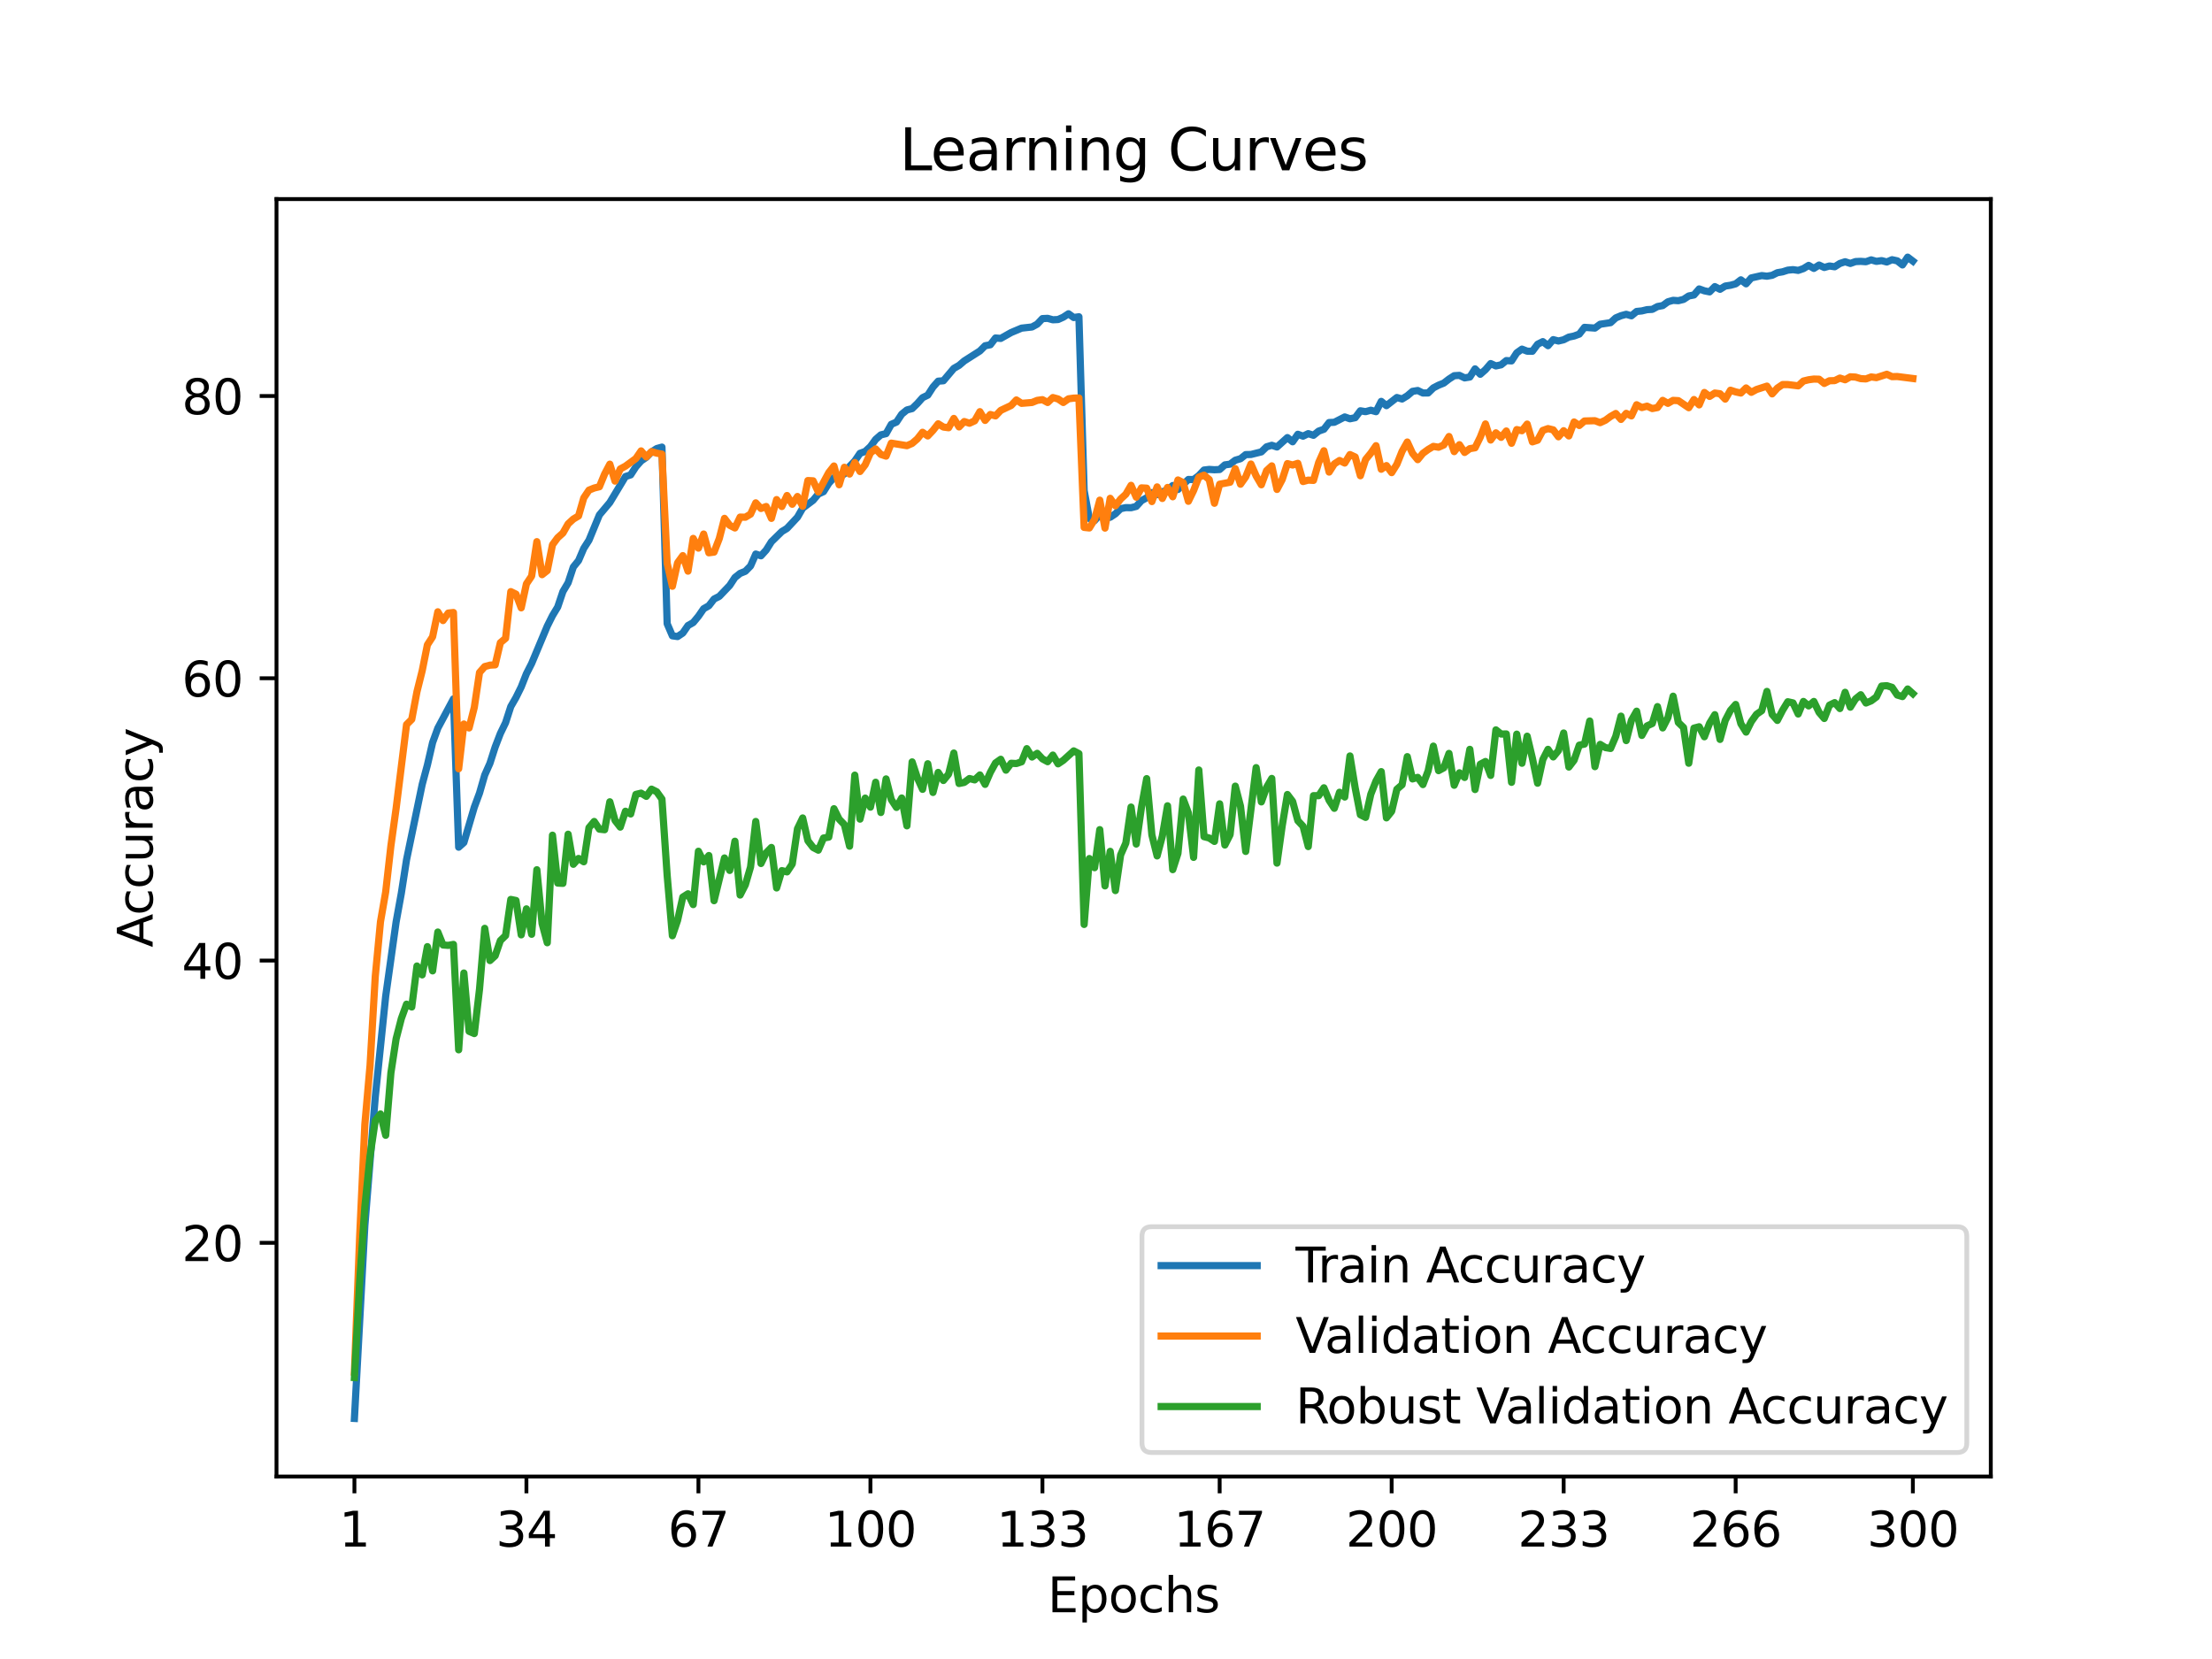 <?xml version="1.0" encoding="utf-8" standalone="no"?>
<!DOCTYPE svg PUBLIC "-//W3C//DTD SVG 1.1//EN"
  "http://www.w3.org/Graphics/SVG/1.1/DTD/svg11.dtd">
<svg xmlns:xlink="http://www.w3.org/1999/xlink" width="460.8pt" height="345.6pt" viewBox="0 0 460.8 345.6" xmlns="http://www.w3.org/2000/svg" version="1.1">
 <defs>
  <style type="text/css">*{stroke-linejoin: round; stroke-linecap: butt}</style>
 </defs>
 <g id="figure_1">
  <g id="patch_1">
   <path d="M 0 345.6 
L 460.8 345.6 
L 460.8 0 
L 0 0 
z
" style="fill: #ffffff"/>
  </g>
  <g id="axes_1">
   <g id="patch_2">
    <path d="M 57.6 307.584 
L 414.72 307.584 
L 414.72 41.472 
L 57.6 41.472 
z
" style="fill: #ffffff"/>
   </g>
   <g id="matplotlib.axis_1">
    <g id="xtick_1">
     <g id="line2d_1">
      <defs>
       <path id="m9a581bf7ee" d="M 0 0 
L 0 3.5 
" style="stroke: #000000; stroke-width: 0.8"/>
      </defs>
      <g>
       <use xlink:href="#m9a581bf7ee" x="73.833" y="307.584" style="stroke: #000000; stroke-width: 0.8"/>
      </g>
     </g>
     <g id="text_1">
      <!-- 1 -->
      <g transform="translate(70.651 322.182) scale(0.1 -0.1)">
       <defs>
        <path id="DejaVuSans-31" d="M 794 531 
L 1825 531 
L 1825 4091 
L 703 3866 
L 703 4441 
L 1819 4666 
L 2450 4666 
L 2450 531 
L 3481 531 
L 3481 0 
L 794 0 
L 794 531 
z
" transform="scale(0.016)"/>
       </defs>
       <use xlink:href="#DejaVuSans-31"/>
      </g>
     </g>
    </g>
    <g id="xtick_2">
     <g id="line2d_2">
      <g>
       <use xlink:href="#m9a581bf7ee" x="109.664" y="307.584" style="stroke: #000000; stroke-width: 0.8"/>
      </g>
     </g>
     <g id="text_2">
      <!-- 34 -->
      <g transform="translate(103.302 322.182) scale(0.1 -0.1)">
       <defs>
        <path id="DejaVuSans-33" d="M 2597 2516 
Q 3050 2419 3304 2112 
Q 3559 1806 3559 1356 
Q 3559 666 3084 287 
Q 2609 -91 1734 -91 
Q 1441 -91 1130 -33 
Q 819 25 488 141 
L 488 750 
Q 750 597 1062 519 
Q 1375 441 1716 441 
Q 2309 441 2620 675 
Q 2931 909 2931 1356 
Q 2931 1769 2642 2001 
Q 2353 2234 1838 2234 
L 1294 2234 
L 1294 2753 
L 1863 2753 
Q 2328 2753 2575 2939 
Q 2822 3125 2822 3475 
Q 2822 3834 2567 4026 
Q 2313 4219 1838 4219 
Q 1578 4219 1281 4162 
Q 984 4106 628 3988 
L 628 4550 
Q 988 4650 1302 4700 
Q 1616 4750 1894 4750 
Q 2613 4750 3031 4423 
Q 3450 4097 3450 3541 
Q 3450 3153 3228 2886 
Q 3006 2619 2597 2516 
z
" transform="scale(0.016)"/>
        <path id="DejaVuSans-34" d="M 2419 4116 
L 825 1625 
L 2419 1625 
L 2419 4116 
z
M 2253 4666 
L 3047 4666 
L 3047 1625 
L 3713 1625 
L 3713 1100 
L 3047 1100 
L 3047 0 
L 2419 0 
L 2419 1100 
L 313 1100 
L 313 1709 
L 2253 4666 
z
" transform="scale(0.016)"/>
       </defs>
       <use xlink:href="#DejaVuSans-33"/>
       <use xlink:href="#DejaVuSans-34" x="63.623"/>
      </g>
     </g>
    </g>
    <g id="xtick_3">
     <g id="line2d_3">
      <g>
       <use xlink:href="#m9a581bf7ee" x="145.496" y="307.584" style="stroke: #000000; stroke-width: 0.8"/>
      </g>
     </g>
     <g id="text_3">
      <!-- 67 -->
      <g transform="translate(139.133 322.182) scale(0.1 -0.1)">
       <defs>
        <path id="DejaVuSans-36" d="M 2113 2584 
Q 1688 2584 1439 2293 
Q 1191 2003 1191 1497 
Q 1191 994 1439 701 
Q 1688 409 2113 409 
Q 2538 409 2786 701 
Q 3034 994 3034 1497 
Q 3034 2003 2786 2293 
Q 2538 2584 2113 2584 
z
M 3366 4563 
L 3366 3988 
Q 3128 4100 2886 4159 
Q 2644 4219 2406 4219 
Q 1781 4219 1451 3797 
Q 1122 3375 1075 2522 
Q 1259 2794 1537 2939 
Q 1816 3084 2150 3084 
Q 2853 3084 3261 2657 
Q 3669 2231 3669 1497 
Q 3669 778 3244 343 
Q 2819 -91 2113 -91 
Q 1303 -91 875 529 
Q 447 1150 447 2328 
Q 447 3434 972 4092 
Q 1497 4750 2381 4750 
Q 2619 4750 2861 4703 
Q 3103 4656 3366 4563 
z
" transform="scale(0.016)"/>
        <path id="DejaVuSans-37" d="M 525 4666 
L 3525 4666 
L 3525 4397 
L 1831 0 
L 1172 0 
L 2766 4134 
L 525 4134 
L 525 4666 
z
" transform="scale(0.016)"/>
       </defs>
       <use xlink:href="#DejaVuSans-36"/>
       <use xlink:href="#DejaVuSans-37" x="63.623"/>
      </g>
     </g>
    </g>
    <g id="xtick_4">
     <g id="line2d_4">
      <g>
       <use xlink:href="#m9a581bf7ee" x="181.327" y="307.584" style="stroke: #000000; stroke-width: 0.8"/>
      </g>
     </g>
     <g id="text_4">
      <!-- 100 -->
      <g transform="translate(171.783 322.182) scale(0.1 -0.1)">
       <defs>
        <path id="DejaVuSans-30" d="M 2034 4250 
Q 1547 4250 1301 3770 
Q 1056 3291 1056 2328 
Q 1056 1369 1301 889 
Q 1547 409 2034 409 
Q 2525 409 2770 889 
Q 3016 1369 3016 2328 
Q 3016 3291 2770 3770 
Q 2525 4250 2034 4250 
z
M 2034 4750 
Q 2819 4750 3233 4129 
Q 3647 3509 3647 2328 
Q 3647 1150 3233 529 
Q 2819 -91 2034 -91 
Q 1250 -91 836 529 
Q 422 1150 422 2328 
Q 422 3509 836 4129 
Q 1250 4750 2034 4750 
z
" transform="scale(0.016)"/>
       </defs>
       <use xlink:href="#DejaVuSans-31"/>
       <use xlink:href="#DejaVuSans-30" x="63.623"/>
       <use xlink:href="#DejaVuSans-30" x="127.246"/>
      </g>
     </g>
    </g>
    <g id="xtick_5">
     <g id="line2d_5">
      <g>
       <use xlink:href="#m9a581bf7ee" x="217.158" y="307.584" style="stroke: #000000; stroke-width: 0.8"/>
      </g>
     </g>
     <g id="text_5">
      <!-- 133 -->
      <g transform="translate(207.615 322.182) scale(0.1 -0.1)">
       <use xlink:href="#DejaVuSans-31"/>
       <use xlink:href="#DejaVuSans-33" x="63.623"/>
       <use xlink:href="#DejaVuSans-33" x="127.246"/>
      </g>
     </g>
    </g>
    <g id="xtick_6">
     <g id="line2d_6">
      <g>
       <use xlink:href="#m9a581bf7ee" x="254.076" y="307.584" style="stroke: #000000; stroke-width: 0.8"/>
      </g>
     </g>
     <g id="text_6">
      <!-- 167 -->
      <g transform="translate(244.532 322.182) scale(0.1 -0.1)">
       <use xlink:href="#DejaVuSans-31"/>
       <use xlink:href="#DejaVuSans-36" x="63.623"/>
       <use xlink:href="#DejaVuSans-37" x="127.246"/>
      </g>
     </g>
    </g>
    <g id="xtick_7">
     <g id="line2d_7">
      <g>
       <use xlink:href="#m9a581bf7ee" x="289.907" y="307.584" style="stroke: #000000; stroke-width: 0.8"/>
      </g>
     </g>
     <g id="text_7">
      <!-- 200 -->
      <g transform="translate(280.363 322.182) scale(0.1 -0.1)">
       <defs>
        <path id="DejaVuSans-32" d="M 1228 531 
L 3431 531 
L 3431 0 
L 469 0 
L 469 531 
Q 828 903 1448 1529 
Q 2069 2156 2228 2338 
Q 2531 2678 2651 2914 
Q 2772 3150 2772 3378 
Q 2772 3750 2511 3984 
Q 2250 4219 1831 4219 
Q 1534 4219 1204 4116 
Q 875 4013 500 3803 
L 500 4441 
Q 881 4594 1212 4672 
Q 1544 4750 1819 4750 
Q 2544 4750 2975 4387 
Q 3406 4025 3406 3419 
Q 3406 3131 3298 2873 
Q 3191 2616 2906 2266 
Q 2828 2175 2409 1742 
Q 1991 1309 1228 531 
z
" transform="scale(0.016)"/>
       </defs>
       <use xlink:href="#DejaVuSans-32"/>
       <use xlink:href="#DejaVuSans-30" x="63.623"/>
       <use xlink:href="#DejaVuSans-30" x="127.246"/>
      </g>
     </g>
    </g>
    <g id="xtick_8">
     <g id="line2d_8">
      <g>
       <use xlink:href="#m9a581bf7ee" x="325.739" y="307.584" style="stroke: #000000; stroke-width: 0.8"/>
      </g>
     </g>
     <g id="text_8">
      <!-- 233 -->
      <g transform="translate(316.195 322.182) scale(0.1 -0.1)">
       <use xlink:href="#DejaVuSans-32"/>
       <use xlink:href="#DejaVuSans-33" x="63.623"/>
       <use xlink:href="#DejaVuSans-33" x="127.246"/>
      </g>
     </g>
    </g>
    <g id="xtick_9">
     <g id="line2d_9">
      <g>
       <use xlink:href="#m9a581bf7ee" x="361.57" y="307.584" style="stroke: #000000; stroke-width: 0.8"/>
      </g>
     </g>
     <g id="text_9">
      <!-- 266 -->
      <g transform="translate(352.026 322.182) scale(0.1 -0.1)">
       <use xlink:href="#DejaVuSans-32"/>
       <use xlink:href="#DejaVuSans-36" x="63.623"/>
       <use xlink:href="#DejaVuSans-36" x="127.246"/>
      </g>
     </g>
    </g>
    <g id="xtick_10">
     <g id="line2d_10">
      <g>
       <use xlink:href="#m9a581bf7ee" x="398.487" y="307.584" style="stroke: #000000; stroke-width: 0.8"/>
      </g>
     </g>
     <g id="text_10">
      <!-- 300 -->
      <g transform="translate(388.944 322.182) scale(0.1 -0.1)">
       <use xlink:href="#DejaVuSans-33"/>
       <use xlink:href="#DejaVuSans-30" x="63.623"/>
       <use xlink:href="#DejaVuSans-30" x="127.246"/>
      </g>
     </g>
    </g>
    <g id="text_11">
     <!-- Epochs -->
     <g transform="translate(218.244 335.861) scale(0.1 -0.1)">
      <defs>
       <path id="DejaVuSans-45" d="M 628 4666 
L 3578 4666 
L 3578 4134 
L 1259 4134 
L 1259 2753 
L 3481 2753 
L 3481 2222 
L 1259 2222 
L 1259 531 
L 3634 531 
L 3634 0 
L 628 0 
L 628 4666 
z
" transform="scale(0.016)"/>
       <path id="DejaVuSans-70" d="M 1159 525 
L 1159 -1331 
L 581 -1331 
L 581 3500 
L 1159 3500 
L 1159 2969 
Q 1341 3281 1617 3432 
Q 1894 3584 2278 3584 
Q 2916 3584 3314 3078 
Q 3713 2572 3713 1747 
Q 3713 922 3314 415 
Q 2916 -91 2278 -91 
Q 1894 -91 1617 61 
Q 1341 213 1159 525 
z
M 3116 1747 
Q 3116 2381 2855 2742 
Q 2594 3103 2138 3103 
Q 1681 3103 1420 2742 
Q 1159 2381 1159 1747 
Q 1159 1113 1420 752 
Q 1681 391 2138 391 
Q 2594 391 2855 752 
Q 3116 1113 3116 1747 
z
" transform="scale(0.016)"/>
       <path id="DejaVuSans-6f" d="M 1959 3097 
Q 1497 3097 1228 2736 
Q 959 2375 959 1747 
Q 959 1119 1226 758 
Q 1494 397 1959 397 
Q 2419 397 2687 759 
Q 2956 1122 2956 1747 
Q 2956 2369 2687 2733 
Q 2419 3097 1959 3097 
z
M 1959 3584 
Q 2709 3584 3137 3096 
Q 3566 2609 3566 1747 
Q 3566 888 3137 398 
Q 2709 -91 1959 -91 
Q 1206 -91 779 398 
Q 353 888 353 1747 
Q 353 2609 779 3096 
Q 1206 3584 1959 3584 
z
" transform="scale(0.016)"/>
       <path id="DejaVuSans-63" d="M 3122 3366 
L 3122 2828 
Q 2878 2963 2633 3030 
Q 2388 3097 2138 3097 
Q 1578 3097 1268 2742 
Q 959 2388 959 1747 
Q 959 1106 1268 751 
Q 1578 397 2138 397 
Q 2388 397 2633 464 
Q 2878 531 3122 666 
L 3122 134 
Q 2881 22 2623 -34 
Q 2366 -91 2075 -91 
Q 1284 -91 818 406 
Q 353 903 353 1747 
Q 353 2603 823 3093 
Q 1294 3584 2113 3584 
Q 2378 3584 2631 3529 
Q 2884 3475 3122 3366 
z
" transform="scale(0.016)"/>
       <path id="DejaVuSans-68" d="M 3513 2113 
L 3513 0 
L 2938 0 
L 2938 2094 
Q 2938 2591 2744 2837 
Q 2550 3084 2163 3084 
Q 1697 3084 1428 2787 
Q 1159 2491 1159 1978 
L 1159 0 
L 581 0 
L 581 4863 
L 1159 4863 
L 1159 2956 
Q 1366 3272 1645 3428 
Q 1925 3584 2291 3584 
Q 2894 3584 3203 3211 
Q 3513 2838 3513 2113 
z
" transform="scale(0.016)"/>
       <path id="DejaVuSans-73" d="M 2834 3397 
L 2834 2853 
Q 2591 2978 2328 3040 
Q 2066 3103 1784 3103 
Q 1356 3103 1142 2972 
Q 928 2841 928 2578 
Q 928 2378 1081 2264 
Q 1234 2150 1697 2047 
L 1894 2003 
Q 2506 1872 2764 1633 
Q 3022 1394 3022 966 
Q 3022 478 2636 193 
Q 2250 -91 1575 -91 
Q 1294 -91 989 -36 
Q 684 19 347 128 
L 347 722 
Q 666 556 975 473 
Q 1284 391 1588 391 
Q 1994 391 2212 530 
Q 2431 669 2431 922 
Q 2431 1156 2273 1281 
Q 2116 1406 1581 1522 
L 1381 1569 
Q 847 1681 609 1914 
Q 372 2147 372 2553 
Q 372 3047 722 3315 
Q 1072 3584 1716 3584 
Q 2034 3584 2315 3537 
Q 2597 3491 2834 3397 
z
" transform="scale(0.016)"/>
      </defs>
      <use xlink:href="#DejaVuSans-45"/>
      <use xlink:href="#DejaVuSans-70" x="63.184"/>
      <use xlink:href="#DejaVuSans-6f" x="126.66"/>
      <use xlink:href="#DejaVuSans-63" x="187.842"/>
      <use xlink:href="#DejaVuSans-68" x="242.822"/>
      <use xlink:href="#DejaVuSans-73" x="306.201"/>
     </g>
    </g>
   </g>
   <g id="matplotlib.axis_2">
    <g id="ytick_1">
     <g id="line2d_11">
      <defs>
       <path id="m9df43ec450" d="M 0 0 
L -3.5 0 
" style="stroke: #000000; stroke-width: 0.8"/>
      </defs>
      <g>
       <use xlink:href="#m9df43ec450" x="57.6" y="258.906" style="stroke: #000000; stroke-width: 0.8"/>
      </g>
     </g>
     <g id="text_12">
      <!-- 20 -->
      <g transform="translate(37.875 262.705) scale(0.1 -0.1)">
       <use xlink:href="#DejaVuSans-32"/>
       <use xlink:href="#DejaVuSans-30" x="63.623"/>
      </g>
     </g>
    </g>
    <g id="ytick_2">
     <g id="line2d_12">
      <g>
       <use xlink:href="#m9df43ec450" x="57.6" y="200.102" style="stroke: #000000; stroke-width: 0.8"/>
      </g>
     </g>
     <g id="text_13">
      <!-- 40 -->
      <g transform="translate(37.875 203.901) scale(0.1 -0.1)">
       <use xlink:href="#DejaVuSans-34"/>
       <use xlink:href="#DejaVuSans-30" x="63.623"/>
      </g>
     </g>
    </g>
    <g id="ytick_3">
     <g id="line2d_13">
      <g>
       <use xlink:href="#m9df43ec450" x="57.6" y="141.298" style="stroke: #000000; stroke-width: 0.8"/>
      </g>
     </g>
     <g id="text_14">
      <!-- 60 -->
      <g transform="translate(37.875 145.097) scale(0.1 -0.1)">
       <use xlink:href="#DejaVuSans-36"/>
       <use xlink:href="#DejaVuSans-30" x="63.623"/>
      </g>
     </g>
    </g>
    <g id="ytick_4">
     <g id="line2d_14">
      <g>
       <use xlink:href="#m9df43ec450" x="57.6" y="82.494" style="stroke: #000000; stroke-width: 0.8"/>
      </g>
     </g>
     <g id="text_15">
      <!-- 80 -->
      <g transform="translate(37.875 86.293) scale(0.1 -0.1)">
       <defs>
        <path id="DejaVuSans-38" d="M 2034 2216 
Q 1584 2216 1326 1975 
Q 1069 1734 1069 1313 
Q 1069 891 1326 650 
Q 1584 409 2034 409 
Q 2484 409 2743 651 
Q 3003 894 3003 1313 
Q 3003 1734 2745 1975 
Q 2488 2216 2034 2216 
z
M 1403 2484 
Q 997 2584 770 2862 
Q 544 3141 544 3541 
Q 544 4100 942 4425 
Q 1341 4750 2034 4750 
Q 2731 4750 3128 4425 
Q 3525 4100 3525 3541 
Q 3525 3141 3298 2862 
Q 3072 2584 2669 2484 
Q 3125 2378 3379 2068 
Q 3634 1759 3634 1313 
Q 3634 634 3220 271 
Q 2806 -91 2034 -91 
Q 1263 -91 848 271 
Q 434 634 434 1313 
Q 434 1759 690 2068 
Q 947 2378 1403 2484 
z
M 1172 3481 
Q 1172 3119 1398 2916 
Q 1625 2713 2034 2713 
Q 2441 2713 2670 2916 
Q 2900 3119 2900 3481 
Q 2900 3844 2670 4047 
Q 2441 4250 2034 4250 
Q 1625 4250 1398 4047 
Q 1172 3844 1172 3481 
z
" transform="scale(0.016)"/>
       </defs>
       <use xlink:href="#DejaVuSans-38"/>
       <use xlink:href="#DejaVuSans-30" x="63.623"/>
      </g>
     </g>
    </g>
    <g id="text_16">
     <!-- Accuracy -->
     <g transform="translate(31.795 197.356) rotate(-90) scale(0.1 -0.1)">
      <defs>
       <path id="DejaVuSans-41" d="M 2188 4044 
L 1331 1722 
L 3047 1722 
L 2188 4044 
z
M 1831 4666 
L 2547 4666 
L 4325 0 
L 3669 0 
L 3244 1197 
L 1141 1197 
L 716 0 
L 50 0 
L 1831 4666 
z
" transform="scale(0.016)"/>
       <path id="DejaVuSans-75" d="M 544 1381 
L 544 3500 
L 1119 3500 
L 1119 1403 
Q 1119 906 1312 657 
Q 1506 409 1894 409 
Q 2359 409 2629 706 
Q 2900 1003 2900 1516 
L 2900 3500 
L 3475 3500 
L 3475 0 
L 2900 0 
L 2900 538 
Q 2691 219 2414 64 
Q 2138 -91 1772 -91 
Q 1169 -91 856 284 
Q 544 659 544 1381 
z
M 1991 3584 
L 1991 3584 
z
" transform="scale(0.016)"/>
       <path id="DejaVuSans-72" d="M 2631 2963 
Q 2534 3019 2420 3045 
Q 2306 3072 2169 3072 
Q 1681 3072 1420 2755 
Q 1159 2438 1159 1844 
L 1159 0 
L 581 0 
L 581 3500 
L 1159 3500 
L 1159 2956 
Q 1341 3275 1631 3429 
Q 1922 3584 2338 3584 
Q 2397 3584 2469 3576 
Q 2541 3569 2628 3553 
L 2631 2963 
z
" transform="scale(0.016)"/>
       <path id="DejaVuSans-61" d="M 2194 1759 
Q 1497 1759 1228 1600 
Q 959 1441 959 1056 
Q 959 750 1161 570 
Q 1363 391 1709 391 
Q 2188 391 2477 730 
Q 2766 1069 2766 1631 
L 2766 1759 
L 2194 1759 
z
M 3341 1997 
L 3341 0 
L 2766 0 
L 2766 531 
Q 2569 213 2275 61 
Q 1981 -91 1556 -91 
Q 1019 -91 701 211 
Q 384 513 384 1019 
Q 384 1609 779 1909 
Q 1175 2209 1959 2209 
L 2766 2209 
L 2766 2266 
Q 2766 2663 2505 2880 
Q 2244 3097 1772 3097 
Q 1472 3097 1187 3025 
Q 903 2953 641 2809 
L 641 3341 
Q 956 3463 1253 3523 
Q 1550 3584 1831 3584 
Q 2591 3584 2966 3190 
Q 3341 2797 3341 1997 
z
" transform="scale(0.016)"/>
       <path id="DejaVuSans-79" d="M 2059 -325 
Q 1816 -950 1584 -1140 
Q 1353 -1331 966 -1331 
L 506 -1331 
L 506 -850 
L 844 -850 
Q 1081 -850 1212 -737 
Q 1344 -625 1503 -206 
L 1606 56 
L 191 3500 
L 800 3500 
L 1894 763 
L 2988 3500 
L 3597 3500 
L 2059 -325 
z
" transform="scale(0.016)"/>
      </defs>
      <use xlink:href="#DejaVuSans-41"/>
      <use xlink:href="#DejaVuSans-63" x="66.658"/>
      <use xlink:href="#DejaVuSans-63" x="121.639"/>
      <use xlink:href="#DejaVuSans-75" x="176.619"/>
      <use xlink:href="#DejaVuSans-72" x="239.998"/>
      <use xlink:href="#DejaVuSans-61" x="281.111"/>
      <use xlink:href="#DejaVuSans-63" x="342.391"/>
      <use xlink:href="#DejaVuSans-79" x="397.371"/>
     </g>
    </g>
   </g>
   <g id="line2d_15">
    <path d="M 73.833 295.488 
L 76.004 255.348 
L 78.176 228.528 
L 80.348 207.517 
L 82.519 192.052 
L 83.605 186.071 
L 84.691 179.097 
L 87.948 163.42 
L 89.034 159.374 
L 90.12 154.682 
L 91.206 151.694 
L 94.463 145.591 
L 95.549 176.486 
L 96.635 175.516 
L 98.806 168.148 
L 99.892 165.213 
L 100.978 161.45 
L 102.064 159.01 
L 103.149 155.628 
L 104.235 152.8 
L 105.321 150.554 
L 106.407 147.19 
L 107.493 145.302 
L 108.578 143.103 
L 109.664 140.345 
L 110.75 138.216 
L 114.007 130.431 
L 115.093 128.255 
L 116.179 126.45 
L 117.265 123.227 
L 118.351 121.399 
L 119.436 118.117 
L 120.522 116.777 
L 121.608 114.236 
L 122.694 112.537 
L 124.865 107.268 
L 127.037 104.686 
L 130.294 99.276 
L 131.38 98.924 
L 132.466 97.242 
L 133.552 96.019 
L 134.638 95.272 
L 135.723 94.143 
L 136.809 93.443 
L 137.895 93.143 
L 138.981 129.925 
L 140.067 132.454 
L 141.152 132.607 
L 142.238 131.877 
L 143.324 130.307 
L 144.41 129.69 
L 145.496 128.373 
L 146.581 126.808 
L 147.667 126.191 
L 148.753 124.786 
L 149.839 124.233 
L 152.01 121.963 
L 153.096 120.311 
L 154.182 119.446 
L 155.268 119.011 
L 156.354 117.9 
L 157.439 115.418 
L 158.525 115.783 
L 159.611 114.589 
L 160.697 112.86 
L 162.868 110.731 
L 163.954 110.067 
L 166.126 107.744 
L 167.212 105.857 
L 169.383 104.222 
L 170.469 102.916 
L 171.555 102.422 
L 172.641 100.682 
L 173.726 99.488 
L 174.812 99.388 
L 175.898 98.718 
L 176.984 97.159 
L 178.07 96.03 
L 179.155 94.437 
L 180.241 94.043 
L 181.327 93.031 
L 182.413 91.538 
L 183.499 90.591 
L 184.584 90.332 
L 185.67 88.398 
L 186.756 87.927 
L 187.842 86.287 
L 188.928 85.399 
L 190.013 85.122 
L 191.099 84.064 
L 192.185 82.847 
L 193.271 82.317 
L 194.357 80.636 
L 195.442 79.407 
L 196.528 79.318 
L 198.7 76.743 
L 199.786 76.119 
L 200.871 75.19 
L 204.129 73.114 
L 205.215 72.027 
L 206.3 71.821 
L 207.386 70.409 
L 208.472 70.498 
L 210.644 69.269 
L 212.815 68.357 
L 214.987 68.116 
L 216.073 67.522 
L 217.158 66.37 
L 218.244 66.317 
L 219.33 66.617 
L 220.416 66.564 
L 221.502 66.076 
L 222.587 65.364 
L 223.673 66.146 
L 224.759 65.987 
L 225.845 102.187 
L 226.931 108.021 
L 228.016 108.456 
L 229.102 107.244 
L 230.188 107.932 
L 231.274 107.756 
L 232.36 107.033 
L 233.445 105.968 
L 234.531 105.745 
L 235.617 105.768 
L 236.703 105.492 
L 237.789 104.292 
L 238.875 103.698 
L 239.96 102.622 
L 241.046 103.046 
L 242.132 102.446 
L 243.218 102.07 
L 244.304 101.146 
L 245.389 101.97 
L 247.561 99.882 
L 248.647 99.9 
L 249.733 99.082 
L 250.818 97.918 
L 251.904 97.789 
L 252.99 97.859 
L 254.076 97.806 
L 255.162 96.842 
L 256.247 96.695 
L 257.333 95.872 
L 258.419 95.56 
L 259.505 94.701 
L 260.591 94.678 
L 262.762 94.137 
L 263.848 93.084 
L 264.934 92.761 
L 266.02 93.114 
L 268.191 91.161 
L 269.277 92.032 
L 270.363 90.468 
L 271.449 90.862 
L 272.534 90.332 
L 273.62 90.679 
L 274.706 89.803 
L 275.792 89.421 
L 276.878 88.021 
L 277.963 87.968 
L 280.135 86.857 
L 281.221 87.239 
L 282.307 87.016 
L 283.392 85.575 
L 284.478 85.757 
L 285.564 85.457 
L 286.65 85.757 
L 287.736 83.617 
L 288.821 84.505 
L 290.993 82.811 
L 292.079 83.117 
L 293.165 82.453 
L 294.25 81.529 
L 295.336 81.347 
L 296.422 81.87 
L 297.508 81.859 
L 298.594 80.806 
L 299.679 80.242 
L 300.765 79.806 
L 301.851 78.965 
L 302.937 78.266 
L 304.023 78.195 
L 305.108 78.719 
L 306.194 78.542 
L 307.28 76.843 
L 308.366 77.966 
L 309.452 77.007 
L 310.537 75.743 
L 311.623 76.231 
L 312.709 75.996 
L 313.795 75.114 
L 314.881 75.184 
L 315.966 73.503 
L 317.052 72.732 
L 318.138 73.156 
L 319.224 73.173 
L 320.31 71.715 
L 321.395 71.168 
L 322.481 72.009 
L 323.567 70.756 
L 324.653 71.039 
L 325.739 70.78 
L 326.824 70.221 
L 327.91 69.998 
L 328.996 69.598 
L 330.082 68.193 
L 332.253 68.345 
L 333.339 67.546 
L 335.511 67.216 
L 336.597 66.223 
L 337.682 65.77 
L 338.768 65.476 
L 339.854 65.787 
L 340.94 64.882 
L 342.026 64.77 
L 343.111 64.506 
L 344.197 64.447 
L 345.283 63.859 
L 346.369 63.659 
L 347.455 62.871 
L 348.54 62.565 
L 349.626 62.641 
L 350.712 62.371 
L 351.798 61.654 
L 352.884 61.448 
L 353.969 60.189 
L 355.055 60.583 
L 356.141 60.801 
L 357.227 59.707 
L 358.313 60.266 
L 359.398 59.59 
L 360.484 59.425 
L 361.57 59.131 
L 362.656 58.296 
L 363.742 59.125 
L 364.827 57.896 
L 366.999 57.408 
L 368.085 57.537 
L 369.171 57.349 
L 370.256 56.808 
L 371.342 56.626 
L 372.428 56.279 
L 373.514 56.173 
L 374.6 56.326 
L 375.685 55.955 
L 376.771 55.285 
L 377.857 55.914 
L 378.943 55.215 
L 380.029 55.72 
L 381.114 55.409 
L 382.2 55.573 
L 383.286 54.885 
L 384.372 54.527 
L 385.458 54.879 
L 386.543 54.491 
L 387.629 54.444 
L 388.715 54.521 
L 389.801 54.138 
L 390.887 54.45 
L 391.972 54.291 
L 393.058 54.579 
L 394.144 54.103 
L 395.23 54.338 
L 396.316 55.191 
L 397.401 53.568 
L 398.487 54.397 
L 398.487 54.397 
" clip-path="url(#pd93a780e20)" style="fill: none; stroke: #1f77b4; stroke-width: 1.5; stroke-linecap: square"/>
   </g>
   <g id="line2d_16">
    <path d="M 73.833 285.838 
L 74.919 257.73 
L 76.004 234.238 
L 77.09 221.918 
L 78.176 203.395 
L 79.262 192.016 
L 80.348 185.783 
L 81.433 176.198 
L 82.519 168.406 
L 84.691 150.942 
L 85.777 149.854 
L 86.862 144.091 
L 87.948 139.74 
L 89.034 134.33 
L 90.12 132.654 
L 91.206 127.449 
L 92.291 129.272 
L 93.377 127.714 
L 94.463 127.596 
L 95.549 160.145 
L 96.635 150.824 
L 97.72 151.647 
L 98.806 147.355 
L 99.892 140.092 
L 100.978 138.857 
L 102.064 138.563 
L 103.149 138.505 
L 104.235 133.888 
L 105.321 132.977 
L 106.407 123.245 
L 107.493 123.774 
L 108.578 126.626 
L 109.664 121.628 
L 110.75 120.011 
L 111.836 112.837 
L 112.922 119.717 
L 114.007 118.864 
L 115.093 113.483 
L 116.179 112.013 
L 117.265 111.043 
L 118.351 109.132 
L 119.436 108.132 
L 120.522 107.485 
L 121.608 103.722 
L 122.694 102.105 
L 123.78 101.664 
L 124.865 101.399 
L 125.951 98.753 
L 127.037 96.695 
L 128.123 100.223 
L 129.209 97.695 
L 130.294 97.107 
L 132.466 95.519 
L 133.552 93.931 
L 134.638 95.195 
L 135.723 94.078 
L 136.809 94.402 
L 137.895 94.607 
L 138.981 117.335 
L 140.067 122.128 
L 141.152 117.247 
L 142.238 115.747 
L 143.324 118.982 
L 144.41 112.16 
L 145.496 114.189 
L 146.581 111.249 
L 147.667 115.159 
L 148.753 115.012 
L 149.839 112.19 
L 150.925 107.985 
L 152.01 109.426 
L 153.096 109.985 
L 154.182 107.721 
L 155.268 107.75 
L 156.354 107.103 
L 157.439 104.751 
L 158.525 105.927 
L 159.611 105.516 
L 160.697 107.985 
L 161.783 104.075 
L 162.868 105.516 
L 163.954 103.222 
L 165.04 105.045 
L 166.126 103.428 
L 167.212 105.457 
L 168.297 100.106 
L 169.383 100.164 
L 170.469 102.487 
L 172.641 98.459 
L 173.726 97.077 
L 174.812 100.988 
L 175.898 97.342 
L 176.984 98.753 
L 178.07 96.342 
L 179.155 98.224 
L 180.241 96.813 
L 181.327 94.343 
L 182.413 93.519 
L 183.499 94.666 
L 184.584 95.019 
L 185.67 92.314 
L 188.928 92.843 
L 190.013 92.373 
L 191.099 91.432 
L 192.185 90.05 
L 193.271 90.815 
L 194.357 89.668 
L 195.442 88.286 
L 196.528 88.962 
L 197.614 89.109 
L 198.7 87.169 
L 199.786 88.933 
L 200.871 87.815 
L 201.957 88.168 
L 203.043 87.668 
L 204.129 85.757 
L 205.215 87.58 
L 206.3 86.345 
L 207.386 86.639 
L 208.472 85.493 
L 210.644 84.464 
L 211.729 83.317 
L 212.815 84.023 
L 214.987 83.846 
L 216.073 83.405 
L 217.158 83.258 
L 218.244 83.846 
L 219.33 82.817 
L 220.416 83.111 
L 221.502 83.846 
L 222.587 83.082 
L 223.673 82.935 
L 224.759 82.905 
L 225.845 109.867 
L 226.931 109.985 
L 228.016 108.221 
L 229.102 104.192 
L 230.188 110.014 
L 231.274 103.81 
L 232.36 105.369 
L 233.445 103.957 
L 234.531 102.958 
L 235.617 101.105 
L 236.703 103.575 
L 237.789 101.634 
L 238.875 101.693 
L 239.96 104.486 
L 241.046 101.429 
L 242.132 103.84 
L 243.218 101.546 
L 244.304 103.487 
L 245.389 99.988 
L 246.475 100.547 
L 247.561 104.428 
L 248.647 102.193 
L 249.733 99.4 
L 250.818 98.988 
L 251.904 99.9 
L 252.99 104.839 
L 254.076 100.87 
L 256.247 100.458 
L 257.333 97.636 
L 258.419 100.87 
L 259.505 99.341 
L 260.591 96.666 
L 261.676 99.135 
L 262.762 100.988 
L 263.848 98.047 
L 264.934 97.048 
L 266.02 101.958 
L 267.105 99.9 
L 268.191 96.577 
L 269.277 96.871 
L 270.363 96.519 
L 271.449 100.311 
L 272.534 100.017 
L 273.62 100.076 
L 274.706 96.342 
L 275.792 93.902 
L 276.878 98.341 
L 277.963 96.636 
L 279.049 95.93 
L 280.135 96.46 
L 281.221 94.696 
L 282.307 95.195 
L 283.392 99.106 
L 284.478 95.725 
L 285.564 94.402 
L 286.65 92.843 
L 287.736 97.753 
L 288.821 96.989 
L 289.907 98.459 
L 290.993 96.724 
L 292.079 94.019 
L 293.165 92.079 
L 294.25 94.431 
L 295.336 95.754 
L 296.422 94.431 
L 297.508 93.637 
L 298.594 92.99 
L 299.679 93.167 
L 300.765 92.696 
L 301.851 90.932 
L 302.937 94.078 
L 304.023 92.637 
L 305.108 94.255 
L 306.194 93.461 
L 307.28 93.284 
L 308.366 91.079 
L 309.452 88.315 
L 310.537 91.667 
L 311.623 90.168 
L 312.709 91.109 
L 313.795 89.785 
L 314.881 92.343 
L 315.966 89.491 
L 317.052 89.727 
L 318.138 88.345 
L 319.224 92.049 
L 320.31 91.697 
L 321.395 89.668 
L 322.481 89.286 
L 323.567 89.55 
L 324.653 90.991 
L 325.739 89.727 
L 326.824 90.815 
L 327.91 87.904 
L 328.996 88.639 
L 330.082 87.698 
L 332.253 87.639 
L 333.339 88.051 
L 334.425 87.551 
L 335.511 86.757 
L 336.597 86.14 
L 337.682 87.374 
L 338.768 86.11 
L 339.854 86.639 
L 340.94 84.317 
L 342.026 84.905 
L 343.111 84.611 
L 344.197 85.111 
L 345.283 84.905 
L 346.369 83.405 
L 347.455 84.023 
L 348.54 83.405 
L 349.626 83.464 
L 351.798 84.934 
L 352.884 83.229 
L 353.969 84.346 
L 355.055 81.759 
L 356.141 82.582 
L 357.227 81.876 
L 358.313 82.023 
L 359.398 83.141 
L 360.484 81.288 
L 361.57 81.641 
L 362.656 81.876 
L 363.742 80.818 
L 364.827 81.729 
L 365.913 81.141 
L 368.085 80.436 
L 369.171 82.053 
L 370.256 80.847 
L 371.342 80.112 
L 372.428 80.112 
L 374.6 80.377 
L 375.685 79.377 
L 376.771 79.112 
L 377.857 78.965 
L 378.943 78.995 
L 380.029 79.877 
L 381.114 79.318 
L 382.2 79.289 
L 383.286 78.76 
L 384.372 79.112 
L 385.458 78.495 
L 386.543 78.554 
L 387.629 78.877 
L 388.715 78.936 
L 389.801 78.524 
L 390.887 78.671 
L 393.058 77.966 
L 394.144 78.466 
L 395.23 78.436 
L 398.487 78.848 
L 398.487 78.848 
" clip-path="url(#pd93a780e20)" style="fill: none; stroke: #ff7f0e; stroke-width: 1.5; stroke-linecap: square"/>
   </g>
   <g id="line2d_17">
    <path d="M 73.833 286.97 
L 74.919 267.017 
L 76.004 251.424 
L 77.09 240.738 
L 78.176 233.438 
L 79.262 232.059 
L 80.348 236.5 
L 81.433 223.502 
L 82.519 216.405 
L 83.605 212.187 
L 84.691 209.186 
L 85.777 209.774 
L 86.862 201.237 
L 87.948 203.083 
L 89.034 197.202 
L 90.12 202.251 
L 91.206 194.161 
L 92.291 196.858 
L 93.377 196.939 
L 94.463 196.736 
L 95.549 218.696 
L 96.635 202.697 
L 97.72 214.843 
L 98.806 215.31 
L 99.892 206.063 
L 100.978 193.39 
L 102.064 200.102 
L 103.149 199.108 
L 104.235 195.945 
L 105.321 194.891 
L 106.407 187.368 
L 107.493 187.591 
L 108.578 194.749 
L 109.664 189.335 
L 110.75 194.627 
L 111.836 181.183 
L 112.922 192.376 
L 114.007 196.391 
L 115.093 173.985 
L 116.179 183.961 
L 117.265 184.022 
L 118.351 173.782 
L 119.436 180.048 
L 120.522 178.831 
L 121.608 179.52 
L 122.694 172.423 
L 123.78 171.126 
L 124.865 172.728 
L 125.951 172.849 
L 127.037 167.03 
L 128.123 170.903 
L 129.209 172.302 
L 130.294 168.997 
L 131.38 169.564 
L 132.466 165.489 
L 133.552 165.225 
L 134.638 165.894 
L 135.723 164.394 
L 136.809 164.941 
L 137.895 166.462 
L 138.981 182.339 
L 140.067 194.931 
L 141.152 191.727 
L 142.238 186.881 
L 143.324 186.192 
L 144.41 188.442 
L 145.496 177.331 
L 146.581 179.541 
L 147.667 178.223 
L 148.753 187.631 
L 150.925 178.73 
L 152.01 181.325 
L 153.096 175.242 
L 154.182 186.455 
L 155.268 184.326 
L 156.354 180.615 
L 157.439 171.126 
L 158.525 179.885 
L 159.611 177.655 
L 160.697 176.54 
L 161.783 184.975 
L 162.868 181.366 
L 163.954 181.629 
L 165.04 179.987 
L 166.126 172.646 
L 167.212 170.396 
L 168.297 175.141 
L 169.383 176.54 
L 170.469 177.107 
L 171.555 174.573 
L 172.641 174.39 
L 173.726 168.469 
L 174.812 170.659 
L 175.898 171.775 
L 176.984 176.276 
L 178.07 161.474 
L 179.155 170.639 
L 180.241 166.259 
L 181.327 168.145 
L 182.413 162.954 
L 183.499 169.26 
L 184.584 162.265 
L 185.67 166.563 
L 186.756 168.206 
L 187.842 166.239 
L 188.928 172.038 
L 190.013 158.716 
L 191.099 162.021 
L 192.185 164.434 
L 193.271 159.101 
L 194.357 165.083 
L 195.442 160.906 
L 196.528 162.589 
L 197.614 161.251 
L 198.7 156.871 
L 199.786 163.218 
L 200.871 162.994 
L 201.957 162.183 
L 203.043 162.467 
L 204.129 161.433 
L 205.215 163.4 
L 206.3 160.906 
L 207.386 158.939 
L 208.472 158.169 
L 209.558 160.44 
L 210.644 159 
L 211.729 159.061 
L 212.815 158.696 
L 213.901 155.958 
L 214.987 157.702 
L 216.073 156.932 
L 217.158 158.087 
L 218.244 158.675 
L 219.33 157.297 
L 220.416 159.122 
L 221.502 158.392 
L 223.673 156.425 
L 224.759 156.992 
L 225.845 192.579 
L 226.931 178.851 
L 228.016 180.757 
L 229.102 172.829 
L 230.188 184.549 
L 231.274 177.351 
L 232.36 185.523 
L 233.445 178.101 
L 234.531 175.627 
L 235.617 168.125 
L 236.703 175.83 
L 237.789 168.145 
L 238.875 162.204 
L 239.96 173.944 
L 241.046 178.304 
L 242.132 174.188 
L 243.218 167.861 
L 244.304 181.163 
L 245.389 177.777 
L 246.475 166.462 
L 247.561 169.341 
L 248.647 178.608 
L 249.733 160.399 
L 250.818 174.289 
L 251.904 174.573 
L 252.99 175.283 
L 254.076 167.455 
L 255.162 176.033 
L 256.247 173.883 
L 257.333 163.765 
L 258.419 167.942 
L 259.505 177.371 
L 261.676 159.912 
L 262.762 167.05 
L 263.848 164.029 
L 264.934 162.163 
L 266.02 179.804 
L 267.105 172.038 
L 268.191 165.509 
L 269.277 166.949 
L 270.363 170.963 
L 271.449 172.119 
L 272.534 176.357 
L 273.62 165.752 
L 274.706 165.752 
L 275.792 164.11 
L 276.878 166.726 
L 277.963 168.388 
L 279.049 165.042 
L 280.135 166.036 
L 281.221 157.479 
L 282.307 164.13 
L 283.392 169.727 
L 284.478 170.274 
L 285.564 165.448 
L 286.65 162.69 
L 287.736 160.744 
L 288.821 170.375 
L 289.907 169.017 
L 290.993 164.414 
L 292.079 163.481 
L 293.165 157.621 
L 294.25 162.265 
L 295.336 161.94 
L 296.422 163.441 
L 297.508 160.581 
L 298.594 155.431 
L 299.679 160.541 
L 300.765 159.953 
L 301.851 156.952 
L 302.937 163.583 
L 304.023 160.987 
L 305.108 161.96 
L 306.194 156.1 
L 307.28 164.475 
L 308.366 159.203 
L 309.452 158.635 
L 310.537 161.535 
L 311.623 152.045 
L 312.709 152.917 
L 313.795 152.896 
L 314.881 162.974 
L 315.966 152.937 
L 317.052 159 
L 318.138 153.363 
L 319.224 157.945 
L 320.31 163.157 
L 321.395 158.229 
L 322.481 156.1 
L 323.567 157.682 
L 324.653 156.364 
L 325.739 152.694 
L 326.824 159.791 
L 327.91 158.371 
L 328.996 155.228 
L 330.082 155.005 
L 331.168 150.2 
L 332.253 159.71 
L 333.339 155.066 
L 334.425 155.735 
L 335.511 155.918 
L 336.597 153.383 
L 337.682 149.186 
L 338.768 154.275 
L 339.854 150.058 
L 340.94 148.152 
L 342.026 153.201 
L 343.111 151.213 
L 344.197 150.727 
L 345.283 147.198 
L 346.369 151.639 
L 347.455 149.51 
L 348.54 145.029 
L 349.626 150.504 
L 350.712 151.558 
L 351.798 159 
L 352.884 151.68 
L 353.969 151.396 
L 355.055 153.484 
L 356.141 150.666 
L 357.227 148.882 
L 358.313 154.032 
L 359.398 150.078 
L 360.484 147.989 
L 361.57 146.752 
L 362.656 150.767 
L 363.742 152.511 
L 364.827 150.321 
L 365.913 148.8 
L 366.999 148.05 
L 368.085 144.035 
L 369.171 148.821 
L 370.256 150.078 
L 371.342 147.969 
L 372.428 146.185 
L 373.514 146.428 
L 374.6 148.74 
L 375.685 146.124 
L 376.771 147.057 
L 377.857 146.124 
L 378.943 148.395 
L 380.029 149.672 
L 381.114 146.894 
L 382.2 146.367 
L 383.286 147.604 
L 384.372 144.218 
L 385.458 147.32 
L 386.543 145.597 
L 387.629 144.725 
L 388.715 146.448 
L 389.801 146.002 
L 390.887 145.191 
L 391.972 142.92 
L 393.058 142.839 
L 394.144 143.184 
L 395.23 144.786 
L 396.316 145.11 
L 397.401 143.528 
L 398.487 144.502 
L 398.487 144.502 
" clip-path="url(#pd93a780e20)" style="fill: none; stroke: #2ca02c; stroke-width: 1.5; stroke-linecap: square"/>
   </g>
   <g id="patch_3">
    <path d="M 57.6 307.584 
L 57.6 41.472 
" style="fill: none; stroke: #000000; stroke-width: 0.8; stroke-linejoin: miter; stroke-linecap: square"/>
   </g>
   <g id="patch_4">
    <path d="M 414.72 307.584 
L 414.72 41.472 
" style="fill: none; stroke: #000000; stroke-width: 0.8; stroke-linejoin: miter; stroke-linecap: square"/>
   </g>
   <g id="patch_5">
    <path d="M 57.6 307.584 
L 414.72 307.584 
" style="fill: none; stroke: #000000; stroke-width: 0.8; stroke-linejoin: miter; stroke-linecap: square"/>
   </g>
   <g id="patch_6">
    <path d="M 57.6 41.472 
L 414.72 41.472 
" style="fill: none; stroke: #000000; stroke-width: 0.8; stroke-linejoin: miter; stroke-linecap: square"/>
   </g>
   <g id="text_17">
    <!-- Learning Curves -->
    <g transform="translate(187.376 35.472) scale(0.12 -0.12)">
     <defs>
      <path id="DejaVuSans-4c" d="M 628 4666 
L 1259 4666 
L 1259 531 
L 3531 531 
L 3531 0 
L 628 0 
L 628 4666 
z
" transform="scale(0.016)"/>
      <path id="DejaVuSans-65" d="M 3597 1894 
L 3597 1613 
L 953 1613 
Q 991 1019 1311 708 
Q 1631 397 2203 397 
Q 2534 397 2845 478 
Q 3156 559 3463 722 
L 3463 178 
Q 3153 47 2828 -22 
Q 2503 -91 2169 -91 
Q 1331 -91 842 396 
Q 353 884 353 1716 
Q 353 2575 817 3079 
Q 1281 3584 2069 3584 
Q 2775 3584 3186 3129 
Q 3597 2675 3597 1894 
z
M 3022 2063 
Q 3016 2534 2758 2815 
Q 2500 3097 2075 3097 
Q 1594 3097 1305 2825 
Q 1016 2553 972 2059 
L 3022 2063 
z
" transform="scale(0.016)"/>
      <path id="DejaVuSans-6e" d="M 3513 2113 
L 3513 0 
L 2938 0 
L 2938 2094 
Q 2938 2591 2744 2837 
Q 2550 3084 2163 3084 
Q 1697 3084 1428 2787 
Q 1159 2491 1159 1978 
L 1159 0 
L 581 0 
L 581 3500 
L 1159 3500 
L 1159 2956 
Q 1366 3272 1645 3428 
Q 1925 3584 2291 3584 
Q 2894 3584 3203 3211 
Q 3513 2838 3513 2113 
z
" transform="scale(0.016)"/>
      <path id="DejaVuSans-69" d="M 603 3500 
L 1178 3500 
L 1178 0 
L 603 0 
L 603 3500 
z
M 603 4863 
L 1178 4863 
L 1178 4134 
L 603 4134 
L 603 4863 
z
" transform="scale(0.016)"/>
      <path id="DejaVuSans-67" d="M 2906 1791 
Q 2906 2416 2648 2759 
Q 2391 3103 1925 3103 
Q 1463 3103 1205 2759 
Q 947 2416 947 1791 
Q 947 1169 1205 825 
Q 1463 481 1925 481 
Q 2391 481 2648 825 
Q 2906 1169 2906 1791 
z
M 3481 434 
Q 3481 -459 3084 -895 
Q 2688 -1331 1869 -1331 
Q 1566 -1331 1297 -1286 
Q 1028 -1241 775 -1147 
L 775 -588 
Q 1028 -725 1275 -790 
Q 1522 -856 1778 -856 
Q 2344 -856 2625 -561 
Q 2906 -266 2906 331 
L 2906 616 
Q 2728 306 2450 153 
Q 2172 0 1784 0 
Q 1141 0 747 490 
Q 353 981 353 1791 
Q 353 2603 747 3093 
Q 1141 3584 1784 3584 
Q 2172 3584 2450 3431 
Q 2728 3278 2906 2969 
L 2906 3500 
L 3481 3500 
L 3481 434 
z
" transform="scale(0.016)"/>
      <path id="DejaVuSans-20" transform="scale(0.016)"/>
      <path id="DejaVuSans-43" d="M 4122 4306 
L 4122 3641 
Q 3803 3938 3442 4084 
Q 3081 4231 2675 4231 
Q 1875 4231 1450 3742 
Q 1025 3253 1025 2328 
Q 1025 1406 1450 917 
Q 1875 428 2675 428 
Q 3081 428 3442 575 
Q 3803 722 4122 1019 
L 4122 359 
Q 3791 134 3420 21 
Q 3050 -91 2638 -91 
Q 1578 -91 968 557 
Q 359 1206 359 2328 
Q 359 3453 968 4101 
Q 1578 4750 2638 4750 
Q 3056 4750 3426 4639 
Q 3797 4528 4122 4306 
z
" transform="scale(0.016)"/>
      <path id="DejaVuSans-76" d="M 191 3500 
L 800 3500 
L 1894 563 
L 2988 3500 
L 3597 3500 
L 2284 0 
L 1503 0 
L 191 3500 
z
" transform="scale(0.016)"/>
     </defs>
     <use xlink:href="#DejaVuSans-4c"/>
     <use xlink:href="#DejaVuSans-65" x="53.963"/>
     <use xlink:href="#DejaVuSans-61" x="115.486"/>
     <use xlink:href="#DejaVuSans-72" x="176.766"/>
     <use xlink:href="#DejaVuSans-6e" x="216.129"/>
     <use xlink:href="#DejaVuSans-69" x="279.508"/>
     <use xlink:href="#DejaVuSans-6e" x="307.291"/>
     <use xlink:href="#DejaVuSans-67" x="370.67"/>
     <use xlink:href="#DejaVuSans-20" x="434.146"/>
     <use xlink:href="#DejaVuSans-43" x="465.934"/>
     <use xlink:href="#DejaVuSans-75" x="535.758"/>
     <use xlink:href="#DejaVuSans-72" x="599.137"/>
     <use xlink:href="#DejaVuSans-76" x="640.25"/>
     <use xlink:href="#DejaVuSans-65" x="699.43"/>
     <use xlink:href="#DejaVuSans-73" x="760.953"/>
    </g>
   </g>
   <g id="legend_1">
    <g id="patch_7">
     <path d="M 239.893 302.584 
L 407.72 302.584 
Q 409.72 302.584 409.72 300.584 
L 409.72 257.55 
Q 409.72 255.55 407.72 255.55 
L 239.893 255.55 
Q 237.893 255.55 237.893 257.55 
L 237.893 300.584 
Q 237.893 302.584 239.893 302.584 
z
" style="fill: #ffffff; opacity: 0.8; stroke: #cccccc; stroke-linejoin: miter"/>
    </g>
    <g id="line2d_18">
     <path d="M 241.893 263.648 
L 251.893 263.648 
L 261.893 263.648 
" style="fill: none; stroke: #1f77b4; stroke-width: 1.5; stroke-linecap: square"/>
    </g>
    <g id="text_18">
     <!-- Train Accuracy -->
     <g transform="translate(269.893 267.148) scale(0.1 -0.1)">
      <defs>
       <path id="DejaVuSans-54" d="M -19 4666 
L 3928 4666 
L 3928 4134 
L 2272 4134 
L 2272 0 
L 1638 0 
L 1638 4134 
L -19 4134 
L -19 4666 
z
" transform="scale(0.016)"/>
      </defs>
      <use xlink:href="#DejaVuSans-54"/>
      <use xlink:href="#DejaVuSans-72" x="46.334"/>
      <use xlink:href="#DejaVuSans-61" x="87.447"/>
      <use xlink:href="#DejaVuSans-69" x="148.727"/>
      <use xlink:href="#DejaVuSans-6e" x="176.51"/>
      <use xlink:href="#DejaVuSans-20" x="239.889"/>
      <use xlink:href="#DejaVuSans-41" x="271.676"/>
      <use xlink:href="#DejaVuSans-63" x="338.334"/>
      <use xlink:href="#DejaVuSans-63" x="393.314"/>
      <use xlink:href="#DejaVuSans-75" x="448.295"/>
      <use xlink:href="#DejaVuSans-72" x="511.674"/>
      <use xlink:href="#DejaVuSans-61" x="552.787"/>
      <use xlink:href="#DejaVuSans-63" x="614.066"/>
      <use xlink:href="#DejaVuSans-79" x="669.047"/>
     </g>
    </g>
    <g id="line2d_19">
     <path d="M 241.893 278.326 
L 251.893 278.326 
L 261.893 278.326 
" style="fill: none; stroke: #ff7f0e; stroke-width: 1.5; stroke-linecap: square"/>
    </g>
    <g id="text_19">
     <!-- Validation Accuracy -->
     <g transform="translate(269.893 281.826) scale(0.1 -0.1)">
      <defs>
       <path id="DejaVuSans-56" d="M 1831 0 
L 50 4666 
L 709 4666 
L 2188 738 
L 3669 4666 
L 4325 4666 
L 2547 0 
L 1831 0 
z
" transform="scale(0.016)"/>
       <path id="DejaVuSans-6c" d="M 603 4863 
L 1178 4863 
L 1178 0 
L 603 0 
L 603 4863 
z
" transform="scale(0.016)"/>
       <path id="DejaVuSans-64" d="M 2906 2969 
L 2906 4863 
L 3481 4863 
L 3481 0 
L 2906 0 
L 2906 525 
Q 2725 213 2448 61 
Q 2172 -91 1784 -91 
Q 1150 -91 751 415 
Q 353 922 353 1747 
Q 353 2572 751 3078 
Q 1150 3584 1784 3584 
Q 2172 3584 2448 3432 
Q 2725 3281 2906 2969 
z
M 947 1747 
Q 947 1113 1208 752 
Q 1469 391 1925 391 
Q 2381 391 2643 752 
Q 2906 1113 2906 1747 
Q 2906 2381 2643 2742 
Q 2381 3103 1925 3103 
Q 1469 3103 1208 2742 
Q 947 2381 947 1747 
z
" transform="scale(0.016)"/>
       <path id="DejaVuSans-74" d="M 1172 4494 
L 1172 3500 
L 2356 3500 
L 2356 3053 
L 1172 3053 
L 1172 1153 
Q 1172 725 1289 603 
Q 1406 481 1766 481 
L 2356 481 
L 2356 0 
L 1766 0 
Q 1100 0 847 248 
Q 594 497 594 1153 
L 594 3053 
L 172 3053 
L 172 3500 
L 594 3500 
L 594 4494 
L 1172 4494 
z
" transform="scale(0.016)"/>
      </defs>
      <use xlink:href="#DejaVuSans-56"/>
      <use xlink:href="#DejaVuSans-61" x="60.658"/>
      <use xlink:href="#DejaVuSans-6c" x="121.938"/>
      <use xlink:href="#DejaVuSans-69" x="149.721"/>
      <use xlink:href="#DejaVuSans-64" x="177.504"/>
      <use xlink:href="#DejaVuSans-61" x="240.98"/>
      <use xlink:href="#DejaVuSans-74" x="302.26"/>
      <use xlink:href="#DejaVuSans-69" x="341.469"/>
      <use xlink:href="#DejaVuSans-6f" x="369.252"/>
      <use xlink:href="#DejaVuSans-6e" x="430.434"/>
      <use xlink:href="#DejaVuSans-20" x="493.812"/>
      <use xlink:href="#DejaVuSans-41" x="525.6"/>
      <use xlink:href="#DejaVuSans-63" x="592.258"/>
      <use xlink:href="#DejaVuSans-63" x="647.238"/>
      <use xlink:href="#DejaVuSans-75" x="702.219"/>
      <use xlink:href="#DejaVuSans-72" x="765.598"/>
      <use xlink:href="#DejaVuSans-61" x="806.711"/>
      <use xlink:href="#DejaVuSans-63" x="867.99"/>
      <use xlink:href="#DejaVuSans-79" x="922.971"/>
     </g>
    </g>
    <g id="line2d_20">
     <path d="M 241.893 293.004 
L 251.893 293.004 
L 261.893 293.004 
" style="fill: none; stroke: #2ca02c; stroke-width: 1.5; stroke-linecap: square"/>
    </g>
    <g id="text_20">
     <!-- Robust Validation Accuracy -->
     <g transform="translate(269.893 296.504) scale(0.1 -0.1)">
      <defs>
       <path id="DejaVuSans-52" d="M 2841 2188 
Q 3044 2119 3236 1894 
Q 3428 1669 3622 1275 
L 4263 0 
L 3584 0 
L 2988 1197 
Q 2756 1666 2539 1819 
Q 2322 1972 1947 1972 
L 1259 1972 
L 1259 0 
L 628 0 
L 628 4666 
L 2053 4666 
Q 2853 4666 3247 4331 
Q 3641 3997 3641 3322 
Q 3641 2881 3436 2590 
Q 3231 2300 2841 2188 
z
M 1259 4147 
L 1259 2491 
L 2053 2491 
Q 2509 2491 2742 2702 
Q 2975 2913 2975 3322 
Q 2975 3731 2742 3939 
Q 2509 4147 2053 4147 
L 1259 4147 
z
" transform="scale(0.016)"/>
       <path id="DejaVuSans-62" d="M 3116 1747 
Q 3116 2381 2855 2742 
Q 2594 3103 2138 3103 
Q 1681 3103 1420 2742 
Q 1159 2381 1159 1747 
Q 1159 1113 1420 752 
Q 1681 391 2138 391 
Q 2594 391 2855 752 
Q 3116 1113 3116 1747 
z
M 1159 2969 
Q 1341 3281 1617 3432 
Q 1894 3584 2278 3584 
Q 2916 3584 3314 3078 
Q 3713 2572 3713 1747 
Q 3713 922 3314 415 
Q 2916 -91 2278 -91 
Q 1894 -91 1617 61 
Q 1341 213 1159 525 
L 1159 0 
L 581 0 
L 581 4863 
L 1159 4863 
L 1159 2969 
z
" transform="scale(0.016)"/>
      </defs>
      <use xlink:href="#DejaVuSans-52"/>
      <use xlink:href="#DejaVuSans-6f" x="64.982"/>
      <use xlink:href="#DejaVuSans-62" x="126.164"/>
      <use xlink:href="#DejaVuSans-75" x="189.641"/>
      <use xlink:href="#DejaVuSans-73" x="253.02"/>
      <use xlink:href="#DejaVuSans-74" x="305.119"/>
      <use xlink:href="#DejaVuSans-20" x="344.328"/>
      <use xlink:href="#DejaVuSans-56" x="376.115"/>
      <use xlink:href="#DejaVuSans-61" x="436.773"/>
      <use xlink:href="#DejaVuSans-6c" x="498.053"/>
      <use xlink:href="#DejaVuSans-69" x="525.836"/>
      <use xlink:href="#DejaVuSans-64" x="553.619"/>
      <use xlink:href="#DejaVuSans-61" x="617.096"/>
      <use xlink:href="#DejaVuSans-74" x="678.375"/>
      <use xlink:href="#DejaVuSans-69" x="717.584"/>
      <use xlink:href="#DejaVuSans-6f" x="745.367"/>
      <use xlink:href="#DejaVuSans-6e" x="806.549"/>
      <use xlink:href="#DejaVuSans-20" x="869.928"/>
      <use xlink:href="#DejaVuSans-41" x="901.715"/>
      <use xlink:href="#DejaVuSans-63" x="968.373"/>
      <use xlink:href="#DejaVuSans-63" x="1023.354"/>
      <use xlink:href="#DejaVuSans-75" x="1078.334"/>
      <use xlink:href="#DejaVuSans-72" x="1141.713"/>
      <use xlink:href="#DejaVuSans-61" x="1182.826"/>
      <use xlink:href="#DejaVuSans-63" x="1244.105"/>
      <use xlink:href="#DejaVuSans-79" x="1299.086"/>
     </g>
    </g>
   </g>
  </g>
 </g>
 <defs>
  <clipPath id="pd93a780e20">
   <rect x="57.6" y="41.472" width="357.12" height="266.112"/>
  </clipPath>
 </defs>
</svg>

